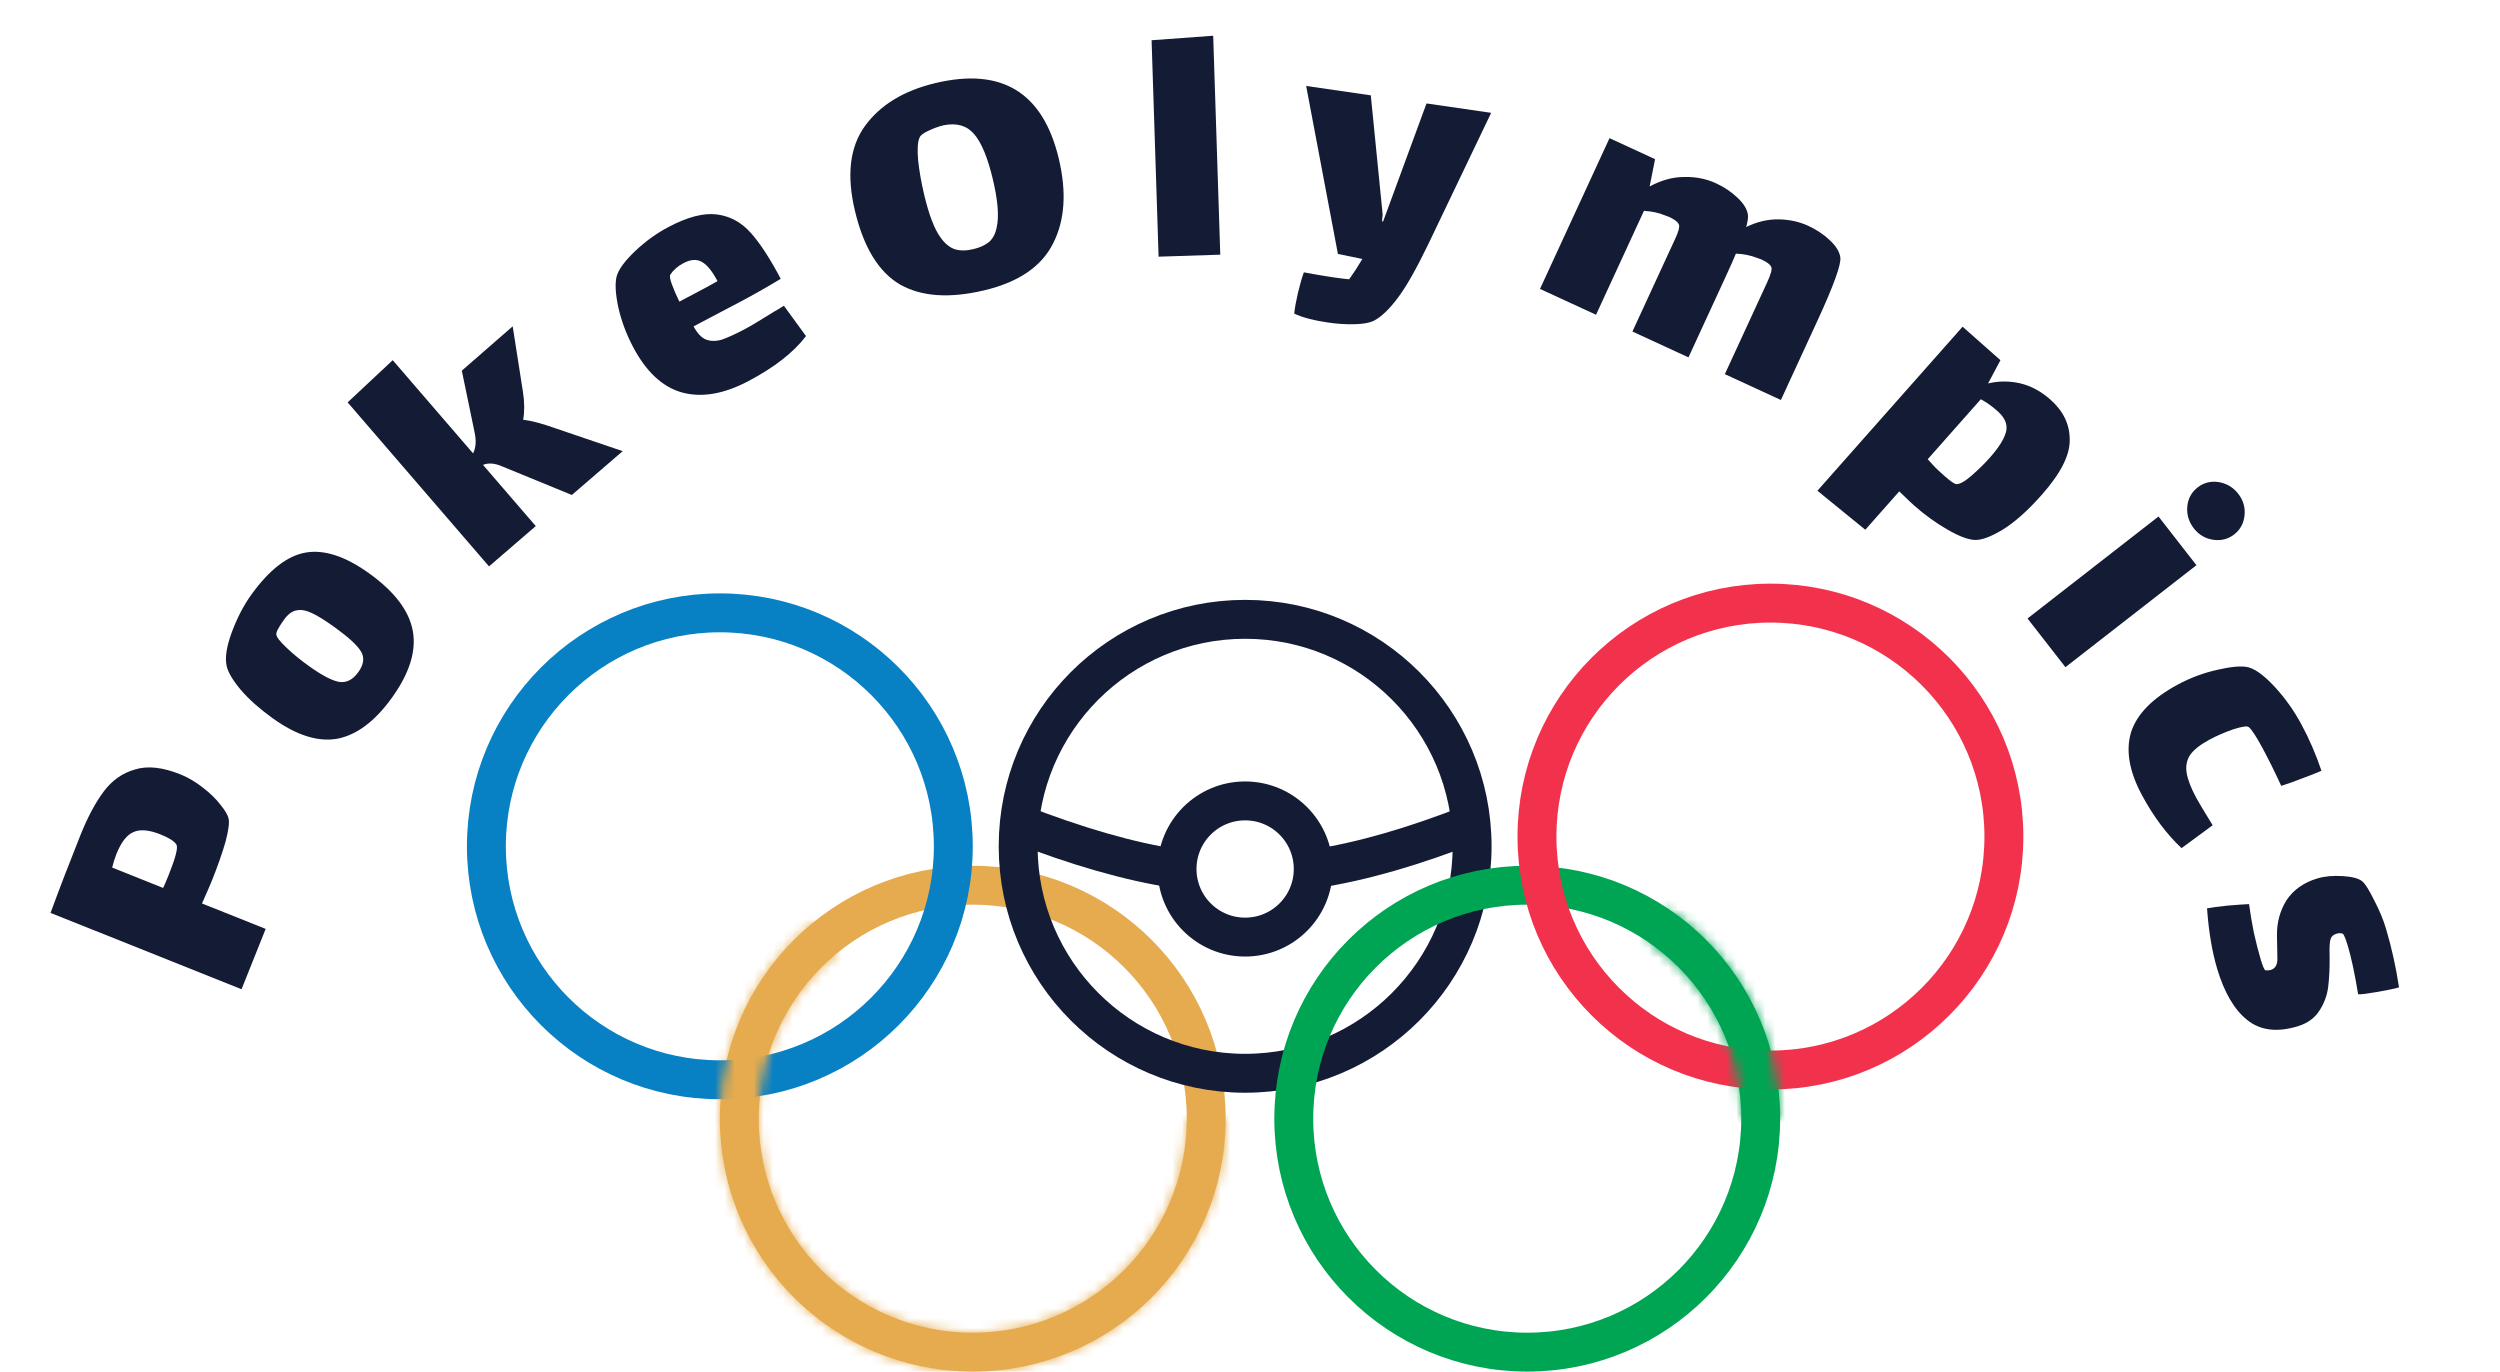 <svg width="257" height="141" viewBox="0 0 257 141" fill="none" xmlns="http://www.w3.org/2000/svg">
<path d="M8.258 85.88C9.001 84.02 9.802 82.516 10.661 81.367C11.519 80.219 12.594 79.463 13.884 79.1C15.161 78.704 16.706 78.869 18.521 79.594C19.325 79.915 20.101 80.372 20.85 80.964C21.585 81.524 22.189 82.112 22.662 82.727C23.145 83.32 23.423 83.79 23.497 84.139C23.598 84.553 23.497 85.338 23.194 86.496C22.868 87.644 22.407 88.965 21.811 90.457C21.6 90.986 21.251 91.792 20.764 92.876L27.31 95.492L24.832 101.693L5.195 93.846C6.09 91.406 7.111 88.751 8.258 85.88ZM18.144 86.835C17.938 86.486 17.386 86.132 16.491 85.774C15.319 85.306 14.392 85.229 13.707 85.541C13.032 85.831 12.451 86.584 11.965 87.801C11.8 88.215 11.655 88.676 11.531 89.186L16.768 91.279C16.883 91.058 17.073 90.615 17.339 89.949C18.046 88.181 18.314 87.142 18.144 86.835Z" fill="#141B34"/>
<path d="M40.284 71.734C38.549 74.142 36.686 75.544 34.695 75.938C32.698 76.298 30.475 75.596 28.027 73.833C26.682 72.864 25.595 71.898 24.765 70.934C23.93 69.936 23.441 69.112 23.3 68.461C23.111 67.624 23.287 66.47 23.827 65C24.383 63.51 25.051 62.223 25.831 61.14C27.696 58.551 29.578 57.102 31.477 56.794C33.376 56.485 35.539 57.205 37.968 58.955C40.577 60.834 42.067 62.807 42.438 64.873C42.809 66.939 42.091 69.226 40.284 71.734ZM36.827 69.107C37.391 68.324 37.489 67.617 37.12 66.986C36.732 66.341 35.835 65.512 34.43 64.5C33.447 63.791 32.658 63.299 32.064 63.024C31.45 62.734 30.922 62.642 30.478 62.75C30.029 62.823 29.603 63.14 29.198 63.702C28.62 64.505 28.357 65.017 28.411 65.239C28.436 65.5 28.783 65.949 29.454 66.584C30.124 67.219 30.86 67.826 31.663 68.404C33.028 69.388 34.085 69.951 34.835 70.095C35.599 70.219 36.263 69.889 36.827 69.107Z" fill="#141B34"/>
<path d="M64.012 46.379L58.786 50.884L51.586 47.931C50.856 47.614 50.21 47.566 49.65 47.788L55.077 54.082L50.271 58.224L35.737 41.364L40.372 37.026L48.633 46.608C48.921 46.033 48.974 45.318 48.792 44.462L47.474 38.104L52.704 33.546L53.758 40.279C53.924 41.344 53.932 42.3 53.782 43.148C54.617 43.245 55.717 43.537 57.084 44.024L64.012 46.379Z" fill="#141B34"/>
<path d="M76.568 33.836C77.115 33.548 78.104 32.957 79.534 32.064C79.731 31.96 80.081 31.748 80.583 31.428L82.856 34.55C81.586 36.225 79.605 37.771 76.913 39.189C74.396 40.514 72.125 40.899 70.1 40.344C68.096 39.778 66.421 38.215 65.072 35.654C64.381 34.341 63.877 32.985 63.56 31.587C63.264 30.177 63.209 29.116 63.393 28.404C63.599 27.68 64.234 26.815 65.297 25.808C66.36 24.801 67.504 23.975 68.73 23.33C70.699 22.293 72.361 21.865 73.715 22.047C75.068 22.228 76.227 22.862 77.19 23.948C78.141 25.013 79.165 26.584 80.259 28.663C78.817 29.535 77.385 30.345 75.963 31.094L71.301 33.548C71.67 34.248 72.089 34.699 72.558 34.899C73.048 35.088 73.596 35.093 74.201 34.914C74.794 34.714 75.583 34.354 76.568 33.836ZM68.915 28.221C68.819 28.356 68.87 28.693 69.07 29.23C69.269 29.768 69.525 30.36 69.837 31.007L71.544 30.108C72.573 29.566 73.311 29.163 73.759 28.9C73.206 27.849 72.661 27.186 72.124 26.909C71.609 26.622 70.99 26.668 70.268 27.048C69.677 27.359 69.226 27.75 68.915 28.221Z" fill="#141B34"/>
<path d="M101.207 29.84C97.622 30.697 94.727 30.499 92.52 29.246C90.332 27.964 88.789 25.446 87.892 21.694C87.012 18.013 87.357 15.095 88.927 12.94C90.497 10.784 92.906 9.318 96.153 8.542C102.985 6.909 107.215 9.496 108.842 16.304C109.664 19.744 109.469 22.651 108.257 25.026C107.069 27.396 104.719 29 101.207 29.84ZM100.044 25.616C100.718 25.456 101.257 25.212 101.663 24.886C102.062 24.537 102.325 24.041 102.452 23.401C102.721 22.294 102.589 20.622 102.054 18.384C101.53 16.195 100.898 14.668 100.157 13.803C99.411 12.913 98.358 12.605 96.999 12.879C96.494 13 95.979 13.187 95.455 13.439C94.949 13.662 94.646 13.887 94.548 14.114C94.34 14.519 94.284 15.296 94.38 16.442C94.495 17.559 94.707 18.767 95.017 20.067C95.501 22.087 96.047 23.521 96.656 24.367C97.087 25.001 97.581 25.417 98.137 25.615C98.687 25.788 99.323 25.789 100.044 25.616Z" fill="#141B34"/>
<path d="M118.383 4.137L124.716 3.673L125.444 26.181L119.103 26.386L118.383 4.137Z" fill="#141B34"/>
<path d="M153.291 11.599L146.831 25.094C145.58 27.687 144.522 29.545 143.659 30.669C142.792 31.818 141.981 32.587 141.224 32.977C140.794 33.189 140.139 33.307 139.261 33.329C138.408 33.355 137.491 33.297 136.512 33.155C135.044 32.941 133.888 32.636 133.046 32.239C133.107 31.648 133.237 30.929 133.435 30.083C133.629 29.262 133.83 28.566 134.038 27.996C135.059 28.195 136.059 28.365 137.038 28.507C137.772 28.614 138.324 28.682 138.695 28.711C139.165 28.054 139.617 27.357 140.049 26.62L137.537 26.105L134.273 8.836L140.918 9.801L142.137 22.05L142.073 22.753L142.183 22.769L146.645 10.634L153.291 11.599Z" fill="#141B34"/>
<path d="M189.185 26.45C189.296 27.155 188.512 29.327 186.835 32.965L183.075 41.119L177.314 38.462L180.809 30.882L181.648 29.062C182.031 28.231 182.181 27.701 182.096 27.471C181.999 27.209 181.659 26.943 181.075 26.674L180.655 26.521C179.938 26.245 179.203 26.096 178.45 26.076C178.255 26.558 177.883 27.394 177.334 28.585L173.574 36.738L167.813 34.081L171.308 26.501L172.241 24.48C172.562 23.783 172.68 23.32 172.595 23.09C172.498 22.828 172.158 22.562 171.574 22.293L171.154 22.14C170.515 21.872 169.796 21.718 168.998 21.677L164.073 32.357L158.312 29.701L165.458 14.203L170.141 16.362L169.583 19.169C170.78 18.522 171.964 18.197 173.137 18.193C174.321 18.167 175.406 18.381 176.395 18.837C177.226 19.22 177.955 19.706 178.582 20.295C179.232 20.894 179.599 21.486 179.684 22.07C179.726 22.334 179.667 22.756 179.508 23.337C180.631 22.792 181.746 22.53 182.853 22.55C183.961 22.571 184.975 22.793 185.896 23.218C186.727 23.601 187.456 24.087 188.083 24.676C188.733 25.275 189.1 25.866 189.185 26.45Z" fill="#141B34"/>
<path d="M210.78 41.078C212.114 42.258 212.776 43.637 212.767 45.215C212.793 46.79 211.839 48.67 209.904 50.856C208.462 52.486 207.124 53.68 205.891 54.438C204.675 55.178 203.715 55.534 203.013 55.507C202.31 55.48 201.359 55.117 200.16 54.419C198.98 53.738 197.853 52.922 196.778 51.971C196.464 51.692 195.952 51.206 195.244 50.514L191.752 54.458L186.83 50.448L201.756 33.585L205.645 37.028L204.372 39.418C205.46 39.159 206.554 39.154 207.656 39.402C208.776 39.667 209.817 40.225 210.78 41.078ZM201.112 49.762C201.447 49.794 201.964 49.508 202.663 48.905C203.378 48.283 204.015 47.658 204.572 47.028C205.49 45.991 206.041 45.107 206.224 44.378C206.408 43.648 206.11 42.939 205.333 42.251C204.777 41.759 204.209 41.355 203.629 41.04L198.17 47.208L198.874 47.98C199.099 48.211 199.433 48.524 199.878 48.917C200.507 49.474 200.919 49.756 201.112 49.762Z" fill="#141B34"/>
<path d="M225.524 54.315C225.007 53.651 224.783 52.901 224.852 52.063C224.937 51.245 225.291 50.593 225.915 50.107C226.54 49.621 227.259 49.438 228.073 49.556C228.901 49.695 229.574 50.096 230.09 50.759C230.607 51.423 230.823 52.164 230.739 52.981C230.655 53.799 230.3 54.451 229.676 54.938C229.051 55.424 228.332 55.607 227.519 55.489C226.705 55.37 226.04 54.978 225.524 54.315ZM221.895 53.096L225.792 58.102L212.326 68.586L208.429 63.58L221.895 53.096Z" fill="#141B34"/>
<path d="M224.262 87.189C222.724 85.741 221.369 83.928 220.197 81.751C218.884 79.311 218.509 77.154 219.072 75.278C219.669 73.412 221.274 71.775 223.887 70.368C225.172 69.677 226.529 69.171 227.958 68.851C229.408 68.52 230.457 68.433 231.104 68.59C231.851 68.778 232.756 69.442 233.82 70.583C234.895 71.746 235.82 73.046 236.593 74.483C237.402 75.986 238.086 77.57 238.646 79.235C238.078 79.484 237.394 79.754 236.595 80.044C235.83 80.344 235.134 80.591 234.51 80.787C233.87 79.39 233.228 78.093 232.583 76.895C231.95 75.719 231.48 75.003 231.173 74.746C231.014 74.607 230.48 74.684 229.57 74.977C228.672 75.292 227.864 75.643 227.145 76.03C226.187 76.546 225.517 77.075 225.135 77.618C224.786 78.17 224.672 78.793 224.793 79.487C224.913 80.181 225.243 81.028 225.783 82.03C226.017 82.466 226.577 83.4 227.461 84.835L224.262 87.189Z" fill="#141B34"/>
<path d="M236.162 105.516C234.053 106.146 232.334 105.923 231.007 104.849C229.686 103.798 228.657 102.04 227.921 99.575C227.404 97.845 227.058 95.78 226.883 93.38C227.371 93.286 228.079 93.191 229.005 93.095C229.962 93.015 230.696 92.964 231.205 92.941C231.318 93.837 231.482 94.82 231.699 95.891C231.939 96.955 232.169 97.854 232.389 98.589C232.58 99.229 232.732 99.609 232.846 99.73C232.877 99.747 232.943 99.753 233.045 99.748C233.178 99.76 233.303 99.748 233.422 99.713C233.896 99.571 234.127 99.18 234.116 98.538C234.107 98.334 234.092 97.551 234.072 96.189C234.053 94.826 234.385 93.604 235.068 92.522C235.782 91.457 236.839 90.716 238.237 90.298C238.971 90.079 239.839 90 240.838 90.063C241.838 90.126 242.513 90.311 242.863 90.62C243.138 90.847 243.533 91.478 244.048 92.511C244.587 93.538 244.994 94.513 245.271 95.437C245.858 97.404 246.307 99.426 246.618 101.501C246.191 101.629 245.45 101.785 244.396 101.971C243.365 102.15 242.705 102.231 242.416 102.214C242.075 100.122 241.721 98.46 241.353 97.228C241.161 96.588 241.002 96.183 240.874 96.015C240.836 95.975 240.751 95.949 240.618 95.937C240.509 95.918 240.372 95.933 240.206 95.982C239.874 96.082 239.669 96.259 239.591 96.515C239.489 96.778 239.454 97.395 239.486 98.366C239.496 99.525 239.449 100.532 239.344 101.39C239.245 102.271 238.95 103.095 238.456 103.862C237.969 104.653 237.205 105.204 236.162 105.516Z" fill="#141B34"/>
<circle cx="100" cy="115" r="24" stroke="#E5AB4E" stroke-width="4"/>
<circle cx="74" cy="87" r="24" stroke="#0780C4" stroke-width="4"/>
<mask id="path-15-inside-1_23_294" fill="white">
<path d="M126 115C126 119.391 124.888 123.71 122.768 127.554C120.648 131.399 117.589 134.644 113.876 136.988C110.163 139.331 105.917 140.696 101.534 140.955C97.151 141.214 92.774 140.359 88.811 138.469C84.848 136.58 81.428 133.718 78.87 130.149C76.311 126.581 74.698 122.423 74.181 118.063C73.664 113.703 74.259 109.283 75.911 105.216C77.564 101.148 80.219 97.565 83.63 94.8L86.137 97.894C83.249 100.235 81 103.269 79.601 106.714C78.201 110.159 77.697 113.902 78.135 117.594C78.574 121.286 79.939 124.807 82.106 127.829C84.272 130.851 87.169 133.275 90.525 134.875C93.881 136.475 97.588 137.199 101.299 136.979C105.011 136.76 108.607 135.604 111.751 133.62C114.895 131.636 117.486 128.887 119.281 125.632C121.076 122.376 122.018 118.718 122.018 115H126Z"/>
</mask>
<path d="M126 115C126 119.391 124.888 123.71 122.768 127.554C120.648 131.399 117.589 134.644 113.876 136.988C110.163 139.331 105.917 140.696 101.534 140.955C97.151 141.214 92.774 140.359 88.811 138.469C84.848 136.58 81.428 133.718 78.87 130.149C76.311 126.581 74.698 122.423 74.181 118.063C73.664 113.703 74.259 109.283 75.911 105.216C77.564 101.148 80.219 97.565 83.63 94.8L86.137 97.894C83.249 100.235 81 103.269 79.601 106.714C78.201 110.159 77.697 113.902 78.135 117.594C78.574 121.286 79.939 124.807 82.106 127.829C84.272 130.851 87.169 133.275 90.525 134.875C93.881 136.475 97.588 137.199 101.299 136.979C105.011 136.76 108.607 135.604 111.751 133.62C114.895 131.636 117.486 128.887 119.281 125.632C121.076 122.376 122.018 118.718 122.018 115H126Z" stroke="#E5AB4E" stroke-width="8" mask="url(#path-15-inside-1_23_294)"/>
<path d="M151.333 87C151.333 99.886 140.887 110.333 128 110.333C115.113 110.333 104.667 99.886 104.667 87C104.667 74.113 115.113 63.667 128 63.667C140.887 63.667 151.333 74.113 151.333 87Z" stroke="#141B34" stroke-width="4"/>
<path d="M135 89.333C135 93.199 131.866 96.333 128 96.333C124.134 96.333 121 93.199 121 89.333C121 85.467 124.134 82.333 128 82.333C131.866 82.333 135 85.467 135 89.333Z" stroke="#141B34" stroke-width="4"/>
<path d="M104.667 84.667C110.725 87.008 115.99 88.559 120.995 89.317M151.333 84.674C145.284 87.029 140.021 88.582 135.005 89.333" stroke="#141B34" stroke-width="4"/>
<circle cx="157" cy="115" r="24" stroke="#00A554" stroke-width="4"/>
<circle cx="182" cy="86" r="24" stroke="#F2314D" stroke-width="4"/>
<mask id="path-21-inside-2_23_294" fill="white">
<path d="M183 115C183 110.744 181.955 106.552 179.957 102.794C177.959 99.036 175.068 95.826 171.54 93.445L169.325 96.729C172.316 98.746 174.766 101.468 176.46 104.653C178.154 107.839 179.04 111.392 179.04 115H183Z"/>
</mask>
<path d="M183 115C183 110.744 181.955 106.552 179.957 102.794C177.959 99.036 175.068 95.826 171.54 93.445L169.325 96.729C172.316 98.746 174.766 101.468 176.46 104.653C178.154 107.839 179.04 111.392 179.04 115H183Z" stroke="#00A554" stroke-width="8" mask="url(#path-21-inside-2_23_294)"/>
</svg>
